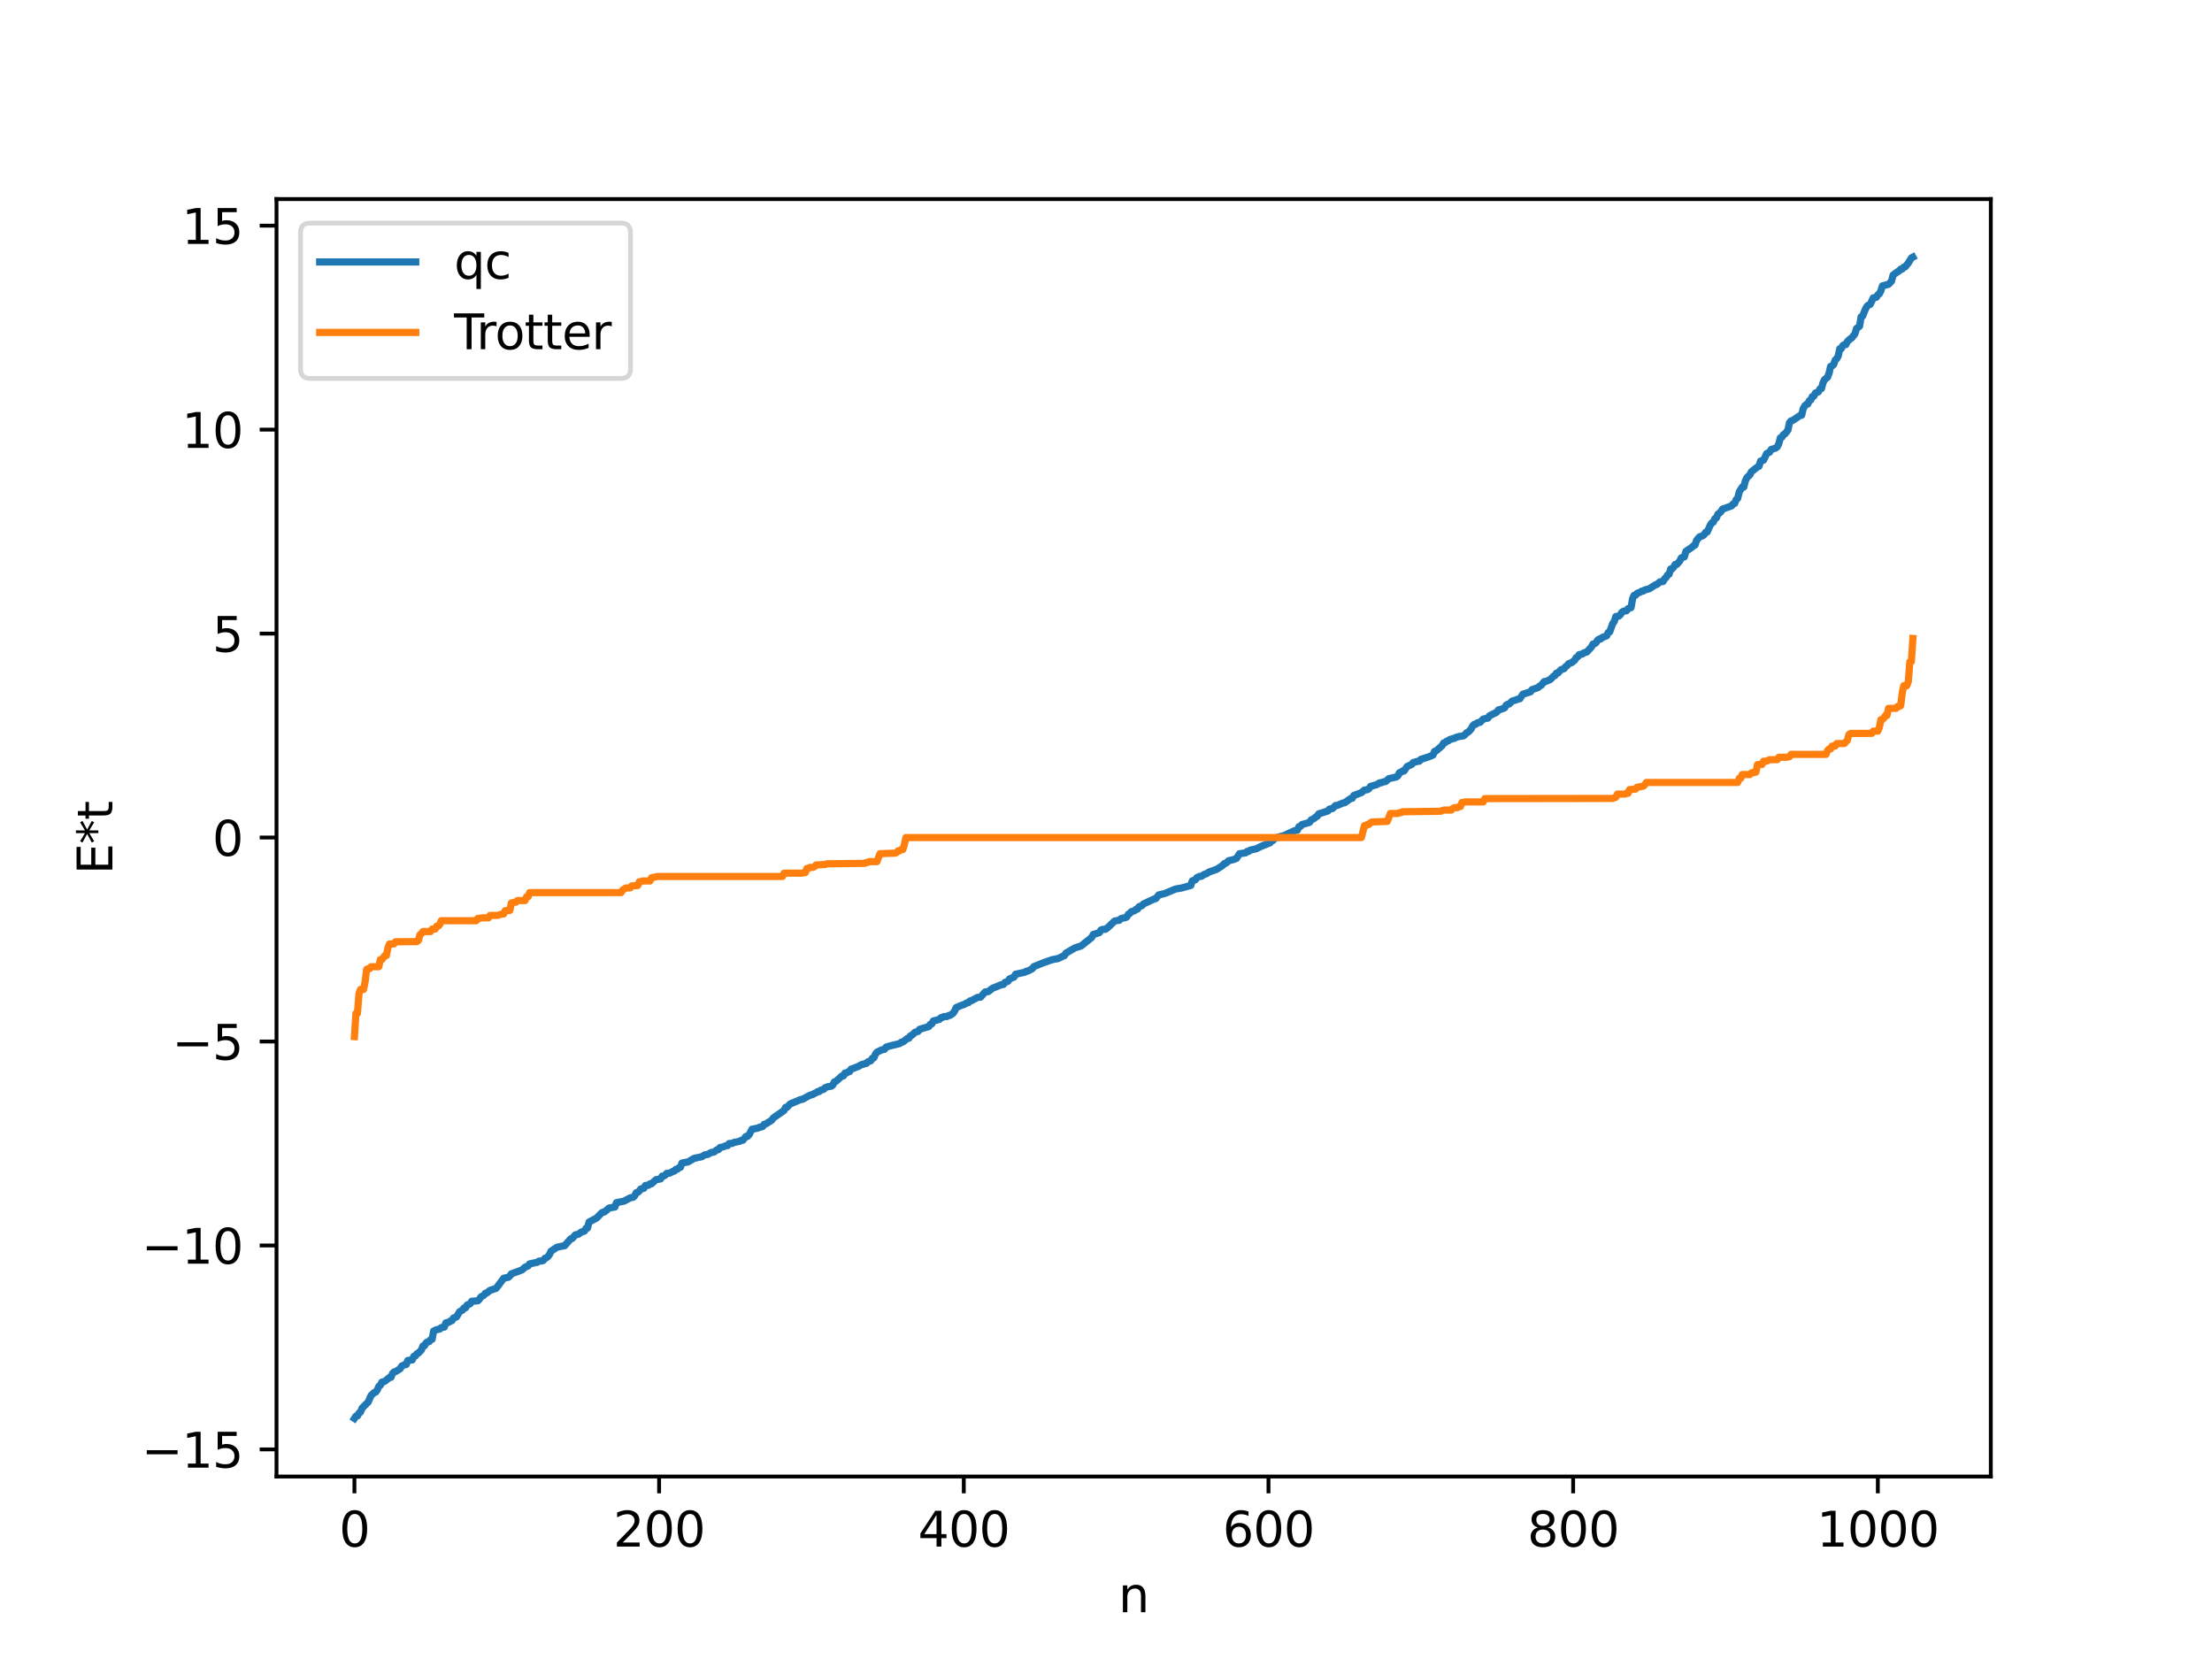 <?xml version="1.0" encoding="utf-8" standalone="no"?>
<!DOCTYPE svg PUBLIC "-//W3C//DTD SVG 1.1//EN"
  "http://www.w3.org/Graphics/SVG/1.1/DTD/svg11.dtd">
<svg xmlns:xlink="http://www.w3.org/1999/xlink" width="460.8pt" height="345.6pt" viewBox="0 0 460.8 345.6" xmlns="http://www.w3.org/2000/svg" version="1.1">
 <defs>
  <style type="text/css">*{stroke-linejoin: round; stroke-linecap: butt}</style>
 </defs>
 <g id="figure_1">
  <g id="patch_1">
   <path d="M 0 345.6 
L 460.8 345.6 
L 460.8 0 
L 0 0 
z
" style="fill: #ffffff"/>
  </g>
  <g id="axes_1">
   <g id="patch_2">
    <path d="M 57.6 307.584 
L 414.72 307.584 
L 414.72 41.472 
L 57.6 41.472 
z
" style="fill: #ffffff"/>
   </g>
   <g id="matplotlib.axis_1">
    <g id="xtick_1">
     <g id="line2d_1">
      <defs>
       <path id="maca8b5870c" d="M 0 0 
L 0 3.5 
" style="stroke: #000000; stroke-width: 0.8"/>
      </defs>
      <g>
       <use xlink:href="#maca8b5870c" x="73.833" y="307.584" style="stroke: #000000; stroke-width: 0.8"/>
      </g>
     </g>
     <g id="text_1">
      <!-- 0 -->
      <g transform="translate(70.651 322.182) scale(0.1 -0.1)">
       <defs>
        <path id="DejaVuSans-30" d="M 2034 4250 
Q 1547 4250 1301 3770 
Q 1056 3291 1056 2328 
Q 1056 1369 1301 889 
Q 1547 409 2034 409 
Q 2525 409 2770 889 
Q 3016 1369 3016 2328 
Q 3016 3291 2770 3770 
Q 2525 4250 2034 4250 
z
M 2034 4750 
Q 2819 4750 3233 4129 
Q 3647 3509 3647 2328 
Q 3647 1150 3233 529 
Q 2819 -91 2034 -91 
Q 1250 -91 836 529 
Q 422 1150 422 2328 
Q 422 3509 836 4129 
Q 1250 4750 2034 4750 
z
" transform="scale(0.016)"/>
       </defs>
       <use xlink:href="#DejaVuSans-30"/>
      </g>
     </g>
    </g>
    <g id="xtick_2">
     <g id="line2d_2">
      <g>
       <use xlink:href="#maca8b5870c" x="137.304" y="307.584" style="stroke: #000000; stroke-width: 0.8"/>
      </g>
     </g>
     <g id="text_2">
      <!-- 200 -->
      <g transform="translate(127.76 322.182) scale(0.1 -0.1)">
       <defs>
        <path id="DejaVuSans-32" d="M 1228 531 
L 3431 531 
L 3431 0 
L 469 0 
L 469 531 
Q 828 903 1448 1529 
Q 2069 2156 2228 2338 
Q 2531 2678 2651 2914 
Q 2772 3150 2772 3378 
Q 2772 3750 2511 3984 
Q 2250 4219 1831 4219 
Q 1534 4219 1204 4116 
Q 875 4013 500 3803 
L 500 4441 
Q 881 4594 1212 4672 
Q 1544 4750 1819 4750 
Q 2544 4750 2975 4387 
Q 3406 4025 3406 3419 
Q 3406 3131 3298 2873 
Q 3191 2616 2906 2266 
Q 2828 2175 2409 1742 
Q 1991 1309 1228 531 
z
" transform="scale(0.016)"/>
       </defs>
       <use xlink:href="#DejaVuSans-32"/>
       <use xlink:href="#DejaVuSans-30" x="63.623"/>
       <use xlink:href="#DejaVuSans-30" x="127.246"/>
      </g>
     </g>
    </g>
    <g id="xtick_3">
     <g id="line2d_3">
      <g>
       <use xlink:href="#maca8b5870c" x="200.775" y="307.584" style="stroke: #000000; stroke-width: 0.8"/>
      </g>
     </g>
     <g id="text_3">
      <!-- 400 -->
      <g transform="translate(191.231 322.182) scale(0.1 -0.1)">
       <defs>
        <path id="DejaVuSans-34" d="M 2419 4116 
L 825 1625 
L 2419 1625 
L 2419 4116 
z
M 2253 4666 
L 3047 4666 
L 3047 1625 
L 3713 1625 
L 3713 1100 
L 3047 1100 
L 3047 0 
L 2419 0 
L 2419 1100 
L 313 1100 
L 313 1709 
L 2253 4666 
z
" transform="scale(0.016)"/>
       </defs>
       <use xlink:href="#DejaVuSans-34"/>
       <use xlink:href="#DejaVuSans-30" x="63.623"/>
       <use xlink:href="#DejaVuSans-30" x="127.246"/>
      </g>
     </g>
    </g>
    <g id="xtick_4">
     <g id="line2d_4">
      <g>
       <use xlink:href="#maca8b5870c" x="264.246" y="307.584" style="stroke: #000000; stroke-width: 0.8"/>
      </g>
     </g>
     <g id="text_4">
      <!-- 600 -->
      <g transform="translate(254.702 322.182) scale(0.1 -0.1)">
       <defs>
        <path id="DejaVuSans-36" d="M 2113 2584 
Q 1688 2584 1439 2293 
Q 1191 2003 1191 1497 
Q 1191 994 1439 701 
Q 1688 409 2113 409 
Q 2538 409 2786 701 
Q 3034 994 3034 1497 
Q 3034 2003 2786 2293 
Q 2538 2584 2113 2584 
z
M 3366 4563 
L 3366 3988 
Q 3128 4100 2886 4159 
Q 2644 4219 2406 4219 
Q 1781 4219 1451 3797 
Q 1122 3375 1075 2522 
Q 1259 2794 1537 2939 
Q 1816 3084 2150 3084 
Q 2853 3084 3261 2657 
Q 3669 2231 3669 1497 
Q 3669 778 3244 343 
Q 2819 -91 2113 -91 
Q 1303 -91 875 529 
Q 447 1150 447 2328 
Q 447 3434 972 4092 
Q 1497 4750 2381 4750 
Q 2619 4750 2861 4703 
Q 3103 4656 3366 4563 
z
" transform="scale(0.016)"/>
       </defs>
       <use xlink:href="#DejaVuSans-36"/>
       <use xlink:href="#DejaVuSans-30" x="63.623"/>
       <use xlink:href="#DejaVuSans-30" x="127.246"/>
      </g>
     </g>
    </g>
    <g id="xtick_5">
     <g id="line2d_5">
      <g>
       <use xlink:href="#maca8b5870c" x="327.717" y="307.584" style="stroke: #000000; stroke-width: 0.8"/>
      </g>
     </g>
     <g id="text_5">
      <!-- 800 -->
      <g transform="translate(318.173 322.182) scale(0.1 -0.1)">
       <defs>
        <path id="DejaVuSans-38" d="M 2034 2216 
Q 1584 2216 1326 1975 
Q 1069 1734 1069 1313 
Q 1069 891 1326 650 
Q 1584 409 2034 409 
Q 2484 409 2743 651 
Q 3003 894 3003 1313 
Q 3003 1734 2745 1975 
Q 2488 2216 2034 2216 
z
M 1403 2484 
Q 997 2584 770 2862 
Q 544 3141 544 3541 
Q 544 4100 942 4425 
Q 1341 4750 2034 4750 
Q 2731 4750 3128 4425 
Q 3525 4100 3525 3541 
Q 3525 3141 3298 2862 
Q 3072 2584 2669 2484 
Q 3125 2378 3379 2068 
Q 3634 1759 3634 1313 
Q 3634 634 3220 271 
Q 2806 -91 2034 -91 
Q 1263 -91 848 271 
Q 434 634 434 1313 
Q 434 1759 690 2068 
Q 947 2378 1403 2484 
z
M 1172 3481 
Q 1172 3119 1398 2916 
Q 1625 2713 2034 2713 
Q 2441 2713 2670 2916 
Q 2900 3119 2900 3481 
Q 2900 3844 2670 4047 
Q 2441 4250 2034 4250 
Q 1625 4250 1398 4047 
Q 1172 3844 1172 3481 
z
" transform="scale(0.016)"/>
       </defs>
       <use xlink:href="#DejaVuSans-38"/>
       <use xlink:href="#DejaVuSans-30" x="63.623"/>
       <use xlink:href="#DejaVuSans-30" x="127.246"/>
      </g>
     </g>
    </g>
    <g id="xtick_6">
     <g id="line2d_6">
      <g>
       <use xlink:href="#maca8b5870c" x="391.188" y="307.584" style="stroke: #000000; stroke-width: 0.8"/>
      </g>
     </g>
     <g id="text_6">
      <!-- 1000 -->
      <g transform="translate(378.463 322.182) scale(0.1 -0.1)">
       <defs>
        <path id="DejaVuSans-31" d="M 794 531 
L 1825 531 
L 1825 4091 
L 703 3866 
L 703 4441 
L 1819 4666 
L 2450 4666 
L 2450 531 
L 3481 531 
L 3481 0 
L 794 0 
L 794 531 
z
" transform="scale(0.016)"/>
       </defs>
       <use xlink:href="#DejaVuSans-31"/>
       <use xlink:href="#DejaVuSans-30" x="63.623"/>
       <use xlink:href="#DejaVuSans-30" x="127.246"/>
       <use xlink:href="#DejaVuSans-30" x="190.869"/>
      </g>
     </g>
    </g>
    <g id="text_7">
     <!-- n -->
     <g transform="translate(232.991 335.861) scale(0.1 -0.1)">
      <defs>
       <path id="DejaVuSans-6e" d="M 3513 2113 
L 3513 0 
L 2938 0 
L 2938 2094 
Q 2938 2591 2744 2837 
Q 2550 3084 2163 3084 
Q 1697 3084 1428 2787 
Q 1159 2491 1159 1978 
L 1159 0 
L 581 0 
L 581 3500 
L 1159 3500 
L 1159 2956 
Q 1366 3272 1645 3428 
Q 1925 3584 2291 3584 
Q 2894 3584 3203 3211 
Q 3513 2838 3513 2113 
z
" transform="scale(0.016)"/>
      </defs>
      <use xlink:href="#DejaVuSans-6e"/>
     </g>
    </g>
   </g>
   <g id="matplotlib.axis_2">
    <g id="ytick_1">
     <g id="line2d_7">
      <defs>
       <path id="m5e5fcc109c" d="M 0 0 
L -3.5 0 
" style="stroke: #000000; stroke-width: 0.8"/>
      </defs>
      <g>
       <use xlink:href="#m5e5fcc109c" x="57.6" y="301.939" style="stroke: #000000; stroke-width: 0.8"/>
      </g>
     </g>
     <g id="text_8">
      <!-- −15 -->
      <g transform="translate(29.495 305.738) scale(0.1 -0.1)">
       <defs>
        <path id="DejaVuSans-2212" d="M 678 2272 
L 4684 2272 
L 4684 1741 
L 678 1741 
L 678 2272 
z
" transform="scale(0.016)"/>
        <path id="DejaVuSans-35" d="M 691 4666 
L 3169 4666 
L 3169 4134 
L 1269 4134 
L 1269 2991 
Q 1406 3038 1543 3061 
Q 1681 3084 1819 3084 
Q 2600 3084 3056 2656 
Q 3513 2228 3513 1497 
Q 3513 744 3044 326 
Q 2575 -91 1722 -91 
Q 1428 -91 1123 -41 
Q 819 9 494 109 
L 494 744 
Q 775 591 1075 516 
Q 1375 441 1709 441 
Q 2250 441 2565 725 
Q 2881 1009 2881 1497 
Q 2881 1984 2565 2268 
Q 2250 2553 1709 2553 
Q 1456 2553 1204 2497 
Q 953 2441 691 2322 
L 691 4666 
z
" transform="scale(0.016)"/>
       </defs>
       <use xlink:href="#DejaVuSans-2212"/>
       <use xlink:href="#DejaVuSans-31" x="83.789"/>
       <use xlink:href="#DejaVuSans-35" x="147.412"/>
      </g>
     </g>
    </g>
    <g id="ytick_2">
     <g id="line2d_8">
      <g>
       <use xlink:href="#m5e5fcc109c" x="57.6" y="259.451" style="stroke: #000000; stroke-width: 0.8"/>
      </g>
     </g>
     <g id="text_9">
      <!-- −10 -->
      <g transform="translate(29.495 263.25) scale(0.1 -0.1)">
       <use xlink:href="#DejaVuSans-2212"/>
       <use xlink:href="#DejaVuSans-31" x="83.789"/>
       <use xlink:href="#DejaVuSans-30" x="147.412"/>
      </g>
     </g>
    </g>
    <g id="ytick_3">
     <g id="line2d_9">
      <g>
       <use xlink:href="#m5e5fcc109c" x="57.6" y="216.963" style="stroke: #000000; stroke-width: 0.8"/>
      </g>
     </g>
     <g id="text_10">
      <!-- −5 -->
      <g transform="translate(35.858 220.762) scale(0.1 -0.1)">
       <use xlink:href="#DejaVuSans-2212"/>
       <use xlink:href="#DejaVuSans-35" x="83.789"/>
      </g>
     </g>
    </g>
    <g id="ytick_4">
     <g id="line2d_10">
      <g>
       <use xlink:href="#m5e5fcc109c" x="57.6" y="174.475" style="stroke: #000000; stroke-width: 0.8"/>
      </g>
     </g>
     <g id="text_11">
      <!-- 0 -->
      <g transform="translate(44.237 178.275) scale(0.1 -0.1)">
       <use xlink:href="#DejaVuSans-30"/>
      </g>
     </g>
    </g>
    <g id="ytick_5">
     <g id="line2d_11">
      <g>
       <use xlink:href="#m5e5fcc109c" x="57.6" y="131.988" style="stroke: #000000; stroke-width: 0.8"/>
      </g>
     </g>
     <g id="text_12">
      <!-- 5 -->
      <g transform="translate(44.237 135.787) scale(0.1 -0.1)">
       <use xlink:href="#DejaVuSans-35"/>
      </g>
     </g>
    </g>
    <g id="ytick_6">
     <g id="line2d_12">
      <g>
       <use xlink:href="#m5e5fcc109c" x="57.6" y="89.5" style="stroke: #000000; stroke-width: 0.8"/>
      </g>
     </g>
     <g id="text_13">
      <!-- 10 -->
      <g transform="translate(37.875 93.299) scale(0.1 -0.1)">
       <use xlink:href="#DejaVuSans-31"/>
       <use xlink:href="#DejaVuSans-30" x="63.623"/>
      </g>
     </g>
    </g>
    <g id="ytick_7">
     <g id="line2d_13">
      <g>
       <use xlink:href="#m5e5fcc109c" x="57.6" y="47.012" style="stroke: #000000; stroke-width: 0.8"/>
      </g>
     </g>
     <g id="text_14">
      <!-- 15 -->
      <g transform="translate(37.875 50.811) scale(0.1 -0.1)">
       <use xlink:href="#DejaVuSans-31"/>
       <use xlink:href="#DejaVuSans-35" x="63.623"/>
      </g>
     </g>
    </g>
    <g id="text_15">
     <!-- E*t -->
     <g transform="translate(23.416 182.148) rotate(-90) scale(0.1 -0.1)">
      <defs>
       <path id="DejaVuSans-45" d="M 628 4666 
L 3578 4666 
L 3578 4134 
L 1259 4134 
L 1259 2753 
L 3481 2753 
L 3481 2222 
L 1259 2222 
L 1259 531 
L 3634 531 
L 3634 0 
L 628 0 
L 628 4666 
z
" transform="scale(0.016)"/>
       <path id="DejaVuSans-2a" d="M 3009 3897 
L 1888 3291 
L 3009 2681 
L 2828 2375 
L 1778 3009 
L 1778 1831 
L 1422 1831 
L 1422 3009 
L 372 2375 
L 191 2681 
L 1313 3291 
L 191 3897 
L 372 4206 
L 1422 3572 
L 1422 4750 
L 1778 4750 
L 1778 3572 
L 2828 4206 
L 3009 3897 
z
" transform="scale(0.016)"/>
       <path id="DejaVuSans-74" d="M 1172 4494 
L 1172 3500 
L 2356 3500 
L 2356 3053 
L 1172 3053 
L 1172 1153 
Q 1172 725 1289 603 
Q 1406 481 1766 481 
L 2356 481 
L 2356 0 
L 1766 0 
Q 1100 0 847 248 
Q 594 497 594 1153 
L 594 3053 
L 172 3053 
L 172 3500 
L 594 3500 
L 594 4494 
L 1172 4494 
z
" transform="scale(0.016)"/>
      </defs>
      <use xlink:href="#DejaVuSans-45"/>
      <use xlink:href="#DejaVuSans-2a" x="63.184"/>
      <use xlink:href="#DejaVuSans-74" x="113.184"/>
     </g>
    </g>
   </g>
   <g id="line2d_14">
    <path d="M 73.833 295.488 
L 74.15 295.008 
L 74.467 294.957 
L 74.785 294.369 
L 75.102 294.154 
L 75.42 293.355 
L 76.054 292.698 
L 76.689 292.096 
L 77.324 290.666 
L 77.958 290.087 
L 78.276 289.999 
L 78.593 289.551 
L 78.91 288.811 
L 79.228 288.581 
L 79.545 287.934 
L 80.18 287.738 
L 81.132 286.959 
L 81.449 286.92 
L 81.767 286.113 
L 82.084 285.801 
L 82.401 285.74 
L 83.353 285.145 
L 83.671 284.599 
L 84.305 284.279 
L 84.623 284.259 
L 84.94 283.417 
L 85.892 283.29 
L 86.21 282.535 
L 86.527 282.471 
L 86.844 282.016 
L 87.162 281.871 
L 87.796 281.213 
L 88.114 280.383 
L 88.431 280.347 
L 88.748 279.762 
L 89.066 279.529 
L 89.383 279.509 
L 89.7 279.084 
L 90.018 279.004 
L 90.335 277.282 
L 90.97 276.994 
L 91.605 276.866 
L 91.922 276.57 
L 92.557 276.455 
L 92.874 275.581 
L 93.509 275.439 
L 93.826 275.175 
L 94.143 275.125 
L 94.461 274.568 
L 95.096 274.34 
L 95.73 273.261 
L 96.365 272.904 
L 96.682 272.452 
L 97 272.434 
L 97.317 271.864 
L 97.952 271.584 
L 98.269 271.074 
L 99.539 270.981 
L 99.856 270.665 
L 100.173 270.181 
L 100.808 269.822 
L 101.125 269.4 
L 101.443 269.335 
L 102.077 268.803 
L 103.347 268.394 
L 104.934 266.28 
L 105.568 266.138 
L 105.886 266.089 
L 106.203 265.818 
L 106.52 265.37 
L 108.742 264.556 
L 109.377 263.976 
L 110.011 263.722 
L 110.329 263.293 
L 111.598 263.02 
L 111.915 262.963 
L 112.233 262.731 
L 112.867 262.672 
L 113.185 262.576 
L 113.502 262.13 
L 113.82 262.021 
L 114.137 261.776 
L 114.454 261.356 
L 114.772 260.667 
L 116.041 259.813 
L 116.993 259.617 
L 117.628 259.499 
L 118.897 258.055 
L 119.215 257.991 
L 119.849 257.245 
L 120.484 257.123 
L 121.119 256.633 
L 121.753 256.47 
L 122.071 255.881 
L 122.388 255.834 
L 122.705 254.577 
L 124.292 253.734 
L 125.244 252.747 
L 125.562 252.529 
L 125.879 252.494 
L 126.514 251.986 
L 126.831 251.679 
L 127.466 251.543 
L 128.1 251.442 
L 128.418 250.542 
L 130.005 250.215 
L 131.274 249.54 
L 131.909 249.412 
L 132.226 249.104 
L 132.543 248.456 
L 132.861 248.379 
L 133.178 248.105 
L 133.496 247.675 
L 134.13 247.551 
L 134.448 246.96 
L 135.082 246.913 
L 135.4 246.613 
L 135.717 246.601 
L 136.669 245.756 
L 137.621 245.588 
L 137.939 245.015 
L 138.256 244.997 
L 138.573 244.807 
L 138.891 244.433 
L 139.525 244.381 
L 140.16 244.028 
L 140.477 243.956 
L 140.795 243.59 
L 141.112 243.565 
L 141.429 243.258 
L 141.747 243.176 
L 142.064 242.282 
L 143.334 242.049 
L 144.603 241.305 
L 146.19 240.972 
L 146.824 240.57 
L 147.459 240.482 
L 148.094 240.103 
L 148.729 239.991 
L 149.363 239.529 
L 149.681 239.486 
L 149.998 239.048 
L 150.633 238.916 
L 151.267 238.659 
L 151.585 238.632 
L 151.902 238.212 
L 152.537 238.194 
L 152.854 238.006 
L 154.124 237.744 
L 154.441 237.537 
L 154.758 237.523 
L 155.393 236.743 
L 155.71 236.736 
L 156.028 236.415 
L 156.662 235.233 
L 157.297 235.121 
L 157.932 234.989 
L 158.249 234.797 
L 158.567 234.787 
L 158.884 234.659 
L 159.201 234.202 
L 159.519 234.154 
L 160.788 233.334 
L 161.105 232.877 
L 163.327 231.339 
L 163.644 230.694 
L 163.962 230.664 
L 164.596 229.976 
L 166.818 229.042 
L 167.135 229.022 
L 168.722 228.157 
L 169.357 227.991 
L 169.674 227.757 
L 169.991 227.661 
L 170.309 227.416 
L 170.626 227.405 
L 170.943 227.119 
L 171.578 226.928 
L 171.896 226.582 
L 172.53 226.363 
L 173.165 226.28 
L 173.482 226.043 
L 173.8 225.386 
L 174.117 225.287 
L 175.386 224.153 
L 175.704 224.137 
L 176.021 223.537 
L 176.339 223.528 
L 176.656 223.296 
L 176.973 223.236 
L 177.291 222.72 
L 177.925 222.505 
L 178.877 222.127 
L 179.512 221.754 
L 179.829 221.725 
L 180.147 221.559 
L 180.464 221.53 
L 180.781 221.2 
L 181.416 220.964 
L 181.734 220.45 
L 182.051 220.368 
L 182.368 219.605 
L 182.686 219.191 
L 183.638 218.718 
L 184.272 218.588 
L 184.59 218.141 
L 185.224 217.931 
L 187.446 217.38 
L 187.763 217.111 
L 188.081 217.067 
L 189.033 216.324 
L 189.35 216.269 
L 189.667 215.778 
L 189.985 215.645 
L 190.62 215.037 
L 191.254 214.861 
L 191.572 214.423 
L 193.476 213.857 
L 193.793 213.399 
L 194.11 213.287 
L 194.428 212.683 
L 195.697 212.359 
L 196.015 211.994 
L 196.332 211.953 
L 196.649 211.775 
L 197.284 211.751 
L 197.601 211.565 
L 197.919 211.512 
L 198.553 211.071 
L 198.871 210.601 
L 199.188 209.903 
L 200.458 209.354 
L 200.775 209.295 
L 201.41 208.911 
L 201.727 208.874 
L 202.044 208.525 
L 202.362 208.462 
L 203.631 207.776 
L 204.266 207.723 
L 205.218 206.65 
L 205.853 206.575 
L 206.805 205.842 
L 207.757 205.488 
L 208.391 205.19 
L 209.026 205.073 
L 209.343 204.661 
L 209.978 204.413 
L 210.296 203.927 
L 211.248 203.535 
L 211.565 202.95 
L 213.469 202.538 
L 213.786 202.33 
L 214.104 202.294 
L 215.056 201.789 
L 215.373 201.356 
L 217.277 200.59 
L 217.912 200.369 
L 219.181 199.914 
L 220.451 199.676 
L 221.403 199.202 
L 221.72 199.09 
L 222.038 198.565 
L 223.942 197.457 
L 225.211 197.061 
L 227.433 195.281 
L 227.75 194.667 
L 229.02 194.279 
L 229.337 193.754 
L 229.654 193.602 
L 230.289 193.589 
L 230.924 193.092 
L 232.193 191.87 
L 232.828 191.75 
L 233.145 191.729 
L 233.462 191.399 
L 233.78 191.278 
L 234.415 191.176 
L 234.732 191.009 
L 235.049 190.46 
L 235.367 190.276 
L 235.684 189.916 
L 236.319 189.731 
L 236.636 189.442 
L 236.953 189.396 
L 237.271 188.891 
L 237.905 188.649 
L 238.223 188.303 
L 240.444 187.273 
L 240.762 187.195 
L 241.396 186.426 
L 242.666 186.13 
L 244.887 185.198 
L 246.157 184.986 
L 248.061 184.456 
L 248.378 183.489 
L 249.013 183.282 
L 249.33 182.822 
L 249.965 182.555 
L 250.282 182.545 
L 250.917 182.115 
L 251.234 182.062 
L 251.869 181.656 
L 253.456 181.095 
L 254.725 180.273 
L 255.043 179.902 
L 255.36 179.828 
L 255.995 179.287 
L 256.947 179.07 
L 257.581 178.818 
L 258.216 177.845 
L 259.486 177.665 
L 259.803 177.37 
L 260.12 177.361 
L 260.438 177.096 
L 261.707 176.813 
L 262.659 176.339 
L 264.563 175.577 
L 264.881 175.157 
L 265.198 175.081 
L 265.515 174.637 
L 266.785 174.248 
L 267.42 174.094 
L 269.641 173.06 
L 270.276 172.927 
L 270.593 172.205 
L 270.91 172.145 
L 271.228 171.763 
L 272.18 171.506 
L 272.815 171.294 
L 273.132 170.816 
L 273.767 170.498 
L 274.084 170.184 
L 274.401 170.056 
L 274.719 169.528 
L 275.353 169.35 
L 276.623 168.939 
L 276.94 168.554 
L 277.575 168.433 
L 278.21 167.803 
L 278.527 167.799 
L 279.796 167.27 
L 280.114 167.228 
L 281.383 166.336 
L 281.7 166.295 
L 282.018 165.711 
L 283.605 165.119 
L 284.239 164.584 
L 284.874 164.502 
L 285.191 164.302 
L 285.509 163.813 
L 286.778 163.462 
L 287.413 163.074 
L 287.73 163.073 
L 288.048 162.919 
L 288.682 162.791 
L 289.317 162.207 
L 290.904 161.853 
L 291.221 161.585 
L 291.539 160.96 
L 291.856 160.87 
L 292.173 160.605 
L 292.491 160.599 
L 293.125 159.678 
L 294.077 159.25 
L 294.395 158.849 
L 295.347 158.595 
L 295.664 158.571 
L 295.981 158.187 
L 297.568 157.688 
L 298.52 157.292 
L 298.838 156.523 
L 299.155 156.432 
L 300.424 155.338 
L 300.742 154.768 
L 301.059 154.693 
L 301.377 154.395 
L 301.694 154.338 
L 302.011 154.052 
L 302.329 154.005 
L 302.646 153.841 
L 302.963 153.827 
L 303.281 153.616 
L 303.915 153.435 
L 304.867 153.291 
L 305.185 153.048 
L 305.502 152.657 
L 305.82 152.537 
L 306.454 151.878 
L 306.772 151.242 
L 307.089 150.911 
L 307.406 150.892 
L 307.724 150.6 
L 308.358 150.451 
L 308.993 149.792 
L 309.945 149.596 
L 310.262 149.134 
L 310.897 148.801 
L 311.532 148.514 
L 311.849 148.306 
L 312.167 147.876 
L 312.801 147.717 
L 313.436 147.459 
L 313.753 146.907 
L 314.071 146.708 
L 314.388 146.663 
L 315.023 146.032 
L 315.658 145.859 
L 316.292 145.625 
L 316.61 145.563 
L 317.244 144.61 
L 318.831 144.122 
L 319.148 143.666 
L 320.418 143.232 
L 320.735 142.908 
L 321.053 142.769 
L 321.687 141.986 
L 322.005 141.97 
L 322.957 141.549 
L 323.591 140.891 
L 323.909 140.747 
L 324.226 140.231 
L 324.543 140.21 
L 325.178 139.51 
L 325.813 139.299 
L 326.13 138.883 
L 326.448 138.674 
L 326.765 138.266 
L 327.4 138.037 
L 328.034 137.543 
L 328.352 136.995 
L 328.669 136.828 
L 328.986 136.364 
L 329.621 136.259 
L 329.939 135.995 
L 330.573 135.823 
L 331.525 134.776 
L 331.843 134.177 
L 332.16 134.123 
L 332.477 133.902 
L 332.795 133.387 
L 333.112 133.126 
L 333.429 133.123 
L 333.747 132.811 
L 334.699 132.446 
L 335.016 131.773 
L 335.334 131.636 
L 335.968 129.863 
L 336.286 129.46 
L 336.603 128.433 
L 337.238 128.338 
L 337.555 128.038 
L 337.872 127.553 
L 338.19 127.327 
L 338.824 127.234 
L 339.142 126.803 
L 339.777 126.581 
L 340.094 124.731 
L 340.411 124.011 
L 340.729 123.989 
L 341.046 123.605 
L 341.681 123.354 
L 341.998 123.144 
L 342.315 123.134 
L 342.633 122.901 
L 343.585 122.645 
L 344.854 121.836 
L 345.172 121.742 
L 345.806 121.208 
L 346.441 121.142 
L 346.758 120.58 
L 347.076 120.301 
L 347.393 119.76 
L 347.71 119.613 
L 348.028 118.536 
L 348.345 118.494 
L 348.662 118.13 
L 348.98 117.582 
L 349.297 117.577 
L 349.932 116.872 
L 350.249 116.213 
L 350.884 116.008 
L 351.201 114.862 
L 352.471 113.994 
L 352.788 113.678 
L 353.105 113.545 
L 353.423 112.574 
L 354.058 111.824 
L 354.692 111.624 
L 355.01 111.373 
L 355.327 110.867 
L 355.644 110.812 
L 356.279 109.402 
L 356.596 108.922 
L 356.914 108.773 
L 357.231 108.056 
L 357.548 107.893 
L 357.866 107.122 
L 358.5 106.616 
L 358.818 106.06 
L 359.453 105.841 
L 360.722 105.385 
L 361.039 104.975 
L 361.357 104.882 
L 361.674 104.097 
L 361.991 103.811 
L 362.309 102.492 
L 362.943 101.461 
L 363.261 101.461 
L 363.578 100.195 
L 363.896 99.513 
L 364.53 98.926 
L 364.848 98.27 
L 366.117 97.277 
L 366.434 97.137 
L 366.752 96.06 
L 367.386 95.848 
L 368.021 94.5 
L 368.656 94.182 
L 368.973 93.634 
L 369.925 93.335 
L 370.243 93.081 
L 370.56 92.427 
L 370.877 91.205 
L 371.195 91.082 
L 371.512 90.547 
L 371.829 90.405 
L 372.464 89.583 
L 372.781 88.053 
L 373.099 87.681 
L 373.416 87.616 
L 375.003 86.539 
L 375.32 86.494 
L 375.638 85.119 
L 375.955 84.569 
L 376.272 84.262 
L 376.59 84.171 
L 376.907 83.478 
L 377.224 83.305 
L 377.542 82.612 
L 377.859 82.525 
L 378.177 81.885 
L 378.811 81.62 
L 379.129 81.019 
L 379.446 80.945 
L 379.763 79.739 
L 380.081 79.086 
L 380.715 78.579 
L 381.033 77.714 
L 381.35 76.33 
L 381.667 76.22 
L 381.985 75.94 
L 382.302 75.011 
L 382.62 74.725 
L 382.937 74.146 
L 383.254 72.651 
L 383.572 72.625 
L 383.889 71.999 
L 384.206 71.798 
L 384.524 71.783 
L 384.841 71.133 
L 385.476 70.567 
L 385.793 70.362 
L 386.428 69.505 
L 386.745 68.432 
L 387.38 67.951 
L 387.697 65.996 
L 388.015 65.846 
L 388.649 64.285 
L 388.967 63.77 
L 389.284 63.507 
L 389.601 63.417 
L 390.236 62.049 
L 390.871 61.934 
L 391.188 61.417 
L 391.505 61.191 
L 391.823 60.58 
L 392.14 59.558 
L 393.41 59.231 
L 394.044 58.563 
L 394.362 57.303 
L 395.314 56.597 
L 395.631 56.446 
L 395.948 56.064 
L 396.266 56.047 
L 396.583 55.659 
L 396.9 55.58 
L 397.535 54.793 
L 398.17 53.742 
L 398.487 53.568 
L 398.487 53.568 
" clip-path="url(#p4a96728d3d)" style="fill: none; stroke: #1f77b4; stroke-width: 1.5; stroke-linecap: square"/>
   </g>
   <g id="line2d_15">
    <path d="M 73.833 215.944 
L 74.15 211.105 
L 74.467 211.105 
L 74.785 206.968 
L 75.102 206.109 
L 75.737 206.109 
L 76.054 204.562 
L 76.372 201.949 
L 76.689 201.789 
L 77.006 201.789 
L 77.324 201.385 
L 78.91 201.385 
L 79.228 199.911 
L 79.545 199.911 
L 80.18 199.047 
L 80.497 199.047 
L 80.815 197.418 
L 81.132 196.65 
L 82.084 196.637 
L 82.401 196.183 
L 86.844 196.157 
L 87.162 195.909 
L 87.479 194.728 
L 87.796 194.467 
L 88.114 194.058 
L 89.7 194.058 
L 90.018 193.535 
L 90.653 193.535 
L 90.97 192.929 
L 91.287 192.929 
L 91.605 192.612 
L 91.922 191.799 
L 99.221 191.799 
L 99.539 191.315 
L 99.856 191.315 
L 100.491 191.2 
L 101.76 191.2 
L 102.077 190.698 
L 103.664 190.698 
L 104.616 190.389 
L 104.934 190.389 
L 105.251 189.7 
L 106.203 189.665 
L 106.52 188.111 
L 107.155 187.958 
L 107.472 187.958 
L 107.79 187.6 
L 109.377 187.6 
L 109.694 186.814 
L 110.011 186.814 
L 110.329 185.947 
L 129.37 185.946 
L 129.687 185.453 
L 130.322 184.99 
L 131.274 184.96 
L 131.591 184.557 
L 132.861 184.465 
L 133.178 183.688 
L 133.496 183.688 
L 133.813 183.525 
L 135.4 183.525 
L 135.717 182.863 
L 136.986 182.587 
L 163.01 182.587 
L 163.327 181.899 
L 167.135 181.899 
L 167.453 181.774 
L 167.77 181.774 
L 168.087 180.923 
L 168.405 180.923 
L 168.722 180.696 
L 169.357 180.696 
L 169.674 180.55 
L 169.991 180.199 
L 171.896 180.092 
L 172.213 179.951 
L 180.147 179.846 
L 180.464 179.666 
L 180.781 179.666 
L 181.099 179.488 
L 182.686 179.488 
L 183.32 177.835 
L 186.494 177.724 
L 186.811 177.579 
L 187.129 177.216 
L 187.446 177.216 
L 187.763 176.97 
L 188.081 176.97 
L 188.398 175.941 
L 188.715 174.475 
L 283.605 174.475 
L 284.239 171.981 
L 284.557 171.981 
L 284.874 171.735 
L 285.191 171.735 
L 285.509 171.371 
L 285.826 171.226 
L 289 171.116 
L 289.634 169.462 
L 291.221 169.462 
L 291.539 169.285 
L 291.856 169.285 
L 292.173 169.104 
L 300.107 168.999 
L 300.742 168.752 
L 302.329 168.752 
L 302.646 168.401 
L 302.963 168.255 
L 303.598 168.255 
L 303.915 168.028 
L 304.233 168.028 
L 304.55 167.177 
L 304.867 167.177 
L 305.185 167.051 
L 308.993 167.051 
L 309.31 166.364 
L 335.968 166.326 
L 336.603 166.088 
L 336.92 165.425 
L 338.507 165.425 
L 338.824 165.263 
L 339.142 165.263 
L 339.459 164.486 
L 340.729 164.394 
L 341.046 163.991 
L 342.315 163.782 
L 342.633 163.497 
L 342.95 163.004 
L 361.991 163.004 
L 362.309 162.137 
L 362.626 162.137 
L 362.943 161.351 
L 364.53 161.351 
L 364.848 160.993 
L 365.482 160.931 
L 365.8 160.84 
L 366.117 159.285 
L 367.069 159.251 
L 367.386 158.562 
L 368.021 158.562 
L 368.656 158.253 
L 370.243 158.253 
L 370.56 157.751 
L 372.147 157.751 
L 372.781 157.636 
L 373.099 157.151 
L 380.398 157.151 
L 380.715 156.338 
L 381.033 156.022 
L 381.35 156.022 
L 381.667 155.415 
L 382.302 155.415 
L 382.62 154.893 
L 384.206 154.893 
L 384.841 154.223 
L 385.158 153.042 
L 385.476 152.793 
L 389.919 152.768 
L 390.236 152.314 
L 391.188 152.3 
L 391.505 151.533 
L 391.823 149.903 
L 392.14 149.903 
L 392.458 149.574 
L 392.775 149.04 
L 393.092 149.04 
L 393.41 147.566 
L 394.996 147.566 
L 395.314 147.162 
L 395.631 147.162 
L 395.948 147.002 
L 396.266 144.389 
L 396.583 142.841 
L 397.218 142.841 
L 397.535 141.982 
L 397.853 137.846 
L 398.17 137.846 
L 398.487 133.007 
L 398.487 133.007 
" clip-path="url(#p4a96728d3d)" style="fill: none; stroke: #ff7f0e; stroke-width: 1.5; stroke-linecap: square"/>
   </g>
   <g id="patch_3">
    <path d="M 57.6 307.584 
L 57.6 41.472 
" style="fill: none; stroke: #000000; stroke-width: 0.8; stroke-linejoin: miter; stroke-linecap: square"/>
   </g>
   <g id="patch_4">
    <path d="M 414.72 307.584 
L 414.72 41.472 
" style="fill: none; stroke: #000000; stroke-width: 0.8; stroke-linejoin: miter; stroke-linecap: square"/>
   </g>
   <g id="patch_5">
    <path d="M 57.6 307.584 
L 414.72 307.584 
" style="fill: none; stroke: #000000; stroke-width: 0.8; stroke-linejoin: miter; stroke-linecap: square"/>
   </g>
   <g id="patch_6">
    <path d="M 57.6 41.472 
L 414.72 41.472 
" style="fill: none; stroke: #000000; stroke-width: 0.8; stroke-linejoin: miter; stroke-linecap: square"/>
   </g>
   <g id="legend_1">
    <g id="patch_7">
     <path d="M 64.6 78.828 
L 129.342 78.828 
Q 131.342 78.828 131.342 76.828 
L 131.342 48.472 
Q 131.342 46.472 129.342 46.472 
L 64.6 46.472 
Q 62.6 46.472 62.6 48.472 
L 62.6 76.828 
Q 62.6 78.828 64.6 78.828 
z
" style="fill: #ffffff; opacity: 0.8; stroke: #cccccc; stroke-linejoin: miter"/>
    </g>
    <g id="line2d_16">
     <path d="M 66.6 54.57 
L 76.6 54.57 
L 86.6 54.57 
" style="fill: none; stroke: #1f77b4; stroke-width: 1.5; stroke-linecap: square"/>
    </g>
    <g id="text_16">
     <!-- qc -->
     <g transform="translate(94.6 58.07) scale(0.1 -0.1)">
      <defs>
       <path id="DejaVuSans-71" d="M 947 1747 
Q 947 1113 1208 752 
Q 1469 391 1925 391 
Q 2381 391 2643 752 
Q 2906 1113 2906 1747 
Q 2906 2381 2643 2742 
Q 2381 3103 1925 3103 
Q 1469 3103 1208 2742 
Q 947 2381 947 1747 
z
M 2906 525 
Q 2725 213 2448 61 
Q 2172 -91 1784 -91 
Q 1150 -91 751 415 
Q 353 922 353 1747 
Q 353 2572 751 3078 
Q 1150 3584 1784 3584 
Q 2172 3584 2448 3432 
Q 2725 3281 2906 2969 
L 2906 3500 
L 3481 3500 
L 3481 -1331 
L 2906 -1331 
L 2906 525 
z
" transform="scale(0.016)"/>
       <path id="DejaVuSans-63" d="M 3122 3366 
L 3122 2828 
Q 2878 2963 2633 3030 
Q 2388 3097 2138 3097 
Q 1578 3097 1268 2742 
Q 959 2388 959 1747 
Q 959 1106 1268 751 
Q 1578 397 2138 397 
Q 2388 397 2633 464 
Q 2878 531 3122 666 
L 3122 134 
Q 2881 22 2623 -34 
Q 2366 -91 2075 -91 
Q 1284 -91 818 406 
Q 353 903 353 1747 
Q 353 2603 823 3093 
Q 1294 3584 2113 3584 
Q 2378 3584 2631 3529 
Q 2884 3475 3122 3366 
z
" transform="scale(0.016)"/>
      </defs>
      <use xlink:href="#DejaVuSans-71"/>
      <use xlink:href="#DejaVuSans-63" x="63.477"/>
     </g>
    </g>
    <g id="line2d_17">
     <path d="M 66.6 69.249 
L 76.6 69.249 
L 86.6 69.249 
" style="fill: none; stroke: #ff7f0e; stroke-width: 1.5; stroke-linecap: square"/>
    </g>
    <g id="text_17">
     <!-- Trotter -->
     <g transform="translate(94.6 72.749) scale(0.1 -0.1)">
      <defs>
       <path id="DejaVuSans-54" d="M -19 4666 
L 3928 4666 
L 3928 4134 
L 2272 4134 
L 2272 0 
L 1638 0 
L 1638 4134 
L -19 4134 
L -19 4666 
z
" transform="scale(0.016)"/>
       <path id="DejaVuSans-72" d="M 2631 2963 
Q 2534 3019 2420 3045 
Q 2306 3072 2169 3072 
Q 1681 3072 1420 2755 
Q 1159 2438 1159 1844 
L 1159 0 
L 581 0 
L 581 3500 
L 1159 3500 
L 1159 2956 
Q 1341 3275 1631 3429 
Q 1922 3584 2338 3584 
Q 2397 3584 2469 3576 
Q 2541 3569 2628 3553 
L 2631 2963 
z
" transform="scale(0.016)"/>
       <path id="DejaVuSans-6f" d="M 1959 3097 
Q 1497 3097 1228 2736 
Q 959 2375 959 1747 
Q 959 1119 1226 758 
Q 1494 397 1959 397 
Q 2419 397 2687 759 
Q 2956 1122 2956 1747 
Q 2956 2369 2687 2733 
Q 2419 3097 1959 3097 
z
M 1959 3584 
Q 2709 3584 3137 3096 
Q 3566 2609 3566 1747 
Q 3566 888 3137 398 
Q 2709 -91 1959 -91 
Q 1206 -91 779 398 
Q 353 888 353 1747 
Q 353 2609 779 3096 
Q 1206 3584 1959 3584 
z
" transform="scale(0.016)"/>
       <path id="DejaVuSans-65" d="M 3597 1894 
L 3597 1613 
L 953 1613 
Q 991 1019 1311 708 
Q 1631 397 2203 397 
Q 2534 397 2845 478 
Q 3156 559 3463 722 
L 3463 178 
Q 3153 47 2828 -22 
Q 2503 -91 2169 -91 
Q 1331 -91 842 396 
Q 353 884 353 1716 
Q 353 2575 817 3079 
Q 1281 3584 2069 3584 
Q 2775 3584 3186 3129 
Q 3597 2675 3597 1894 
z
M 3022 2063 
Q 3016 2534 2758 2815 
Q 2500 3097 2075 3097 
Q 1594 3097 1305 2825 
Q 1016 2553 972 2059 
L 3022 2063 
z
" transform="scale(0.016)"/>
      </defs>
      <use xlink:href="#DejaVuSans-54"/>
      <use xlink:href="#DejaVuSans-72" x="46.334"/>
      <use xlink:href="#DejaVuSans-6f" x="85.197"/>
      <use xlink:href="#DejaVuSans-74" x="146.379"/>
      <use xlink:href="#DejaVuSans-74" x="185.588"/>
      <use xlink:href="#DejaVuSans-65" x="224.797"/>
      <use xlink:href="#DejaVuSans-72" x="286.32"/>
     </g>
    </g>
   </g>
  </g>
 </g>
 <defs>
  <clipPath id="p4a96728d3d">
   <rect x="57.6" y="41.472" width="357.12" height="266.112"/>
  </clipPath>
 </defs>
</svg>
